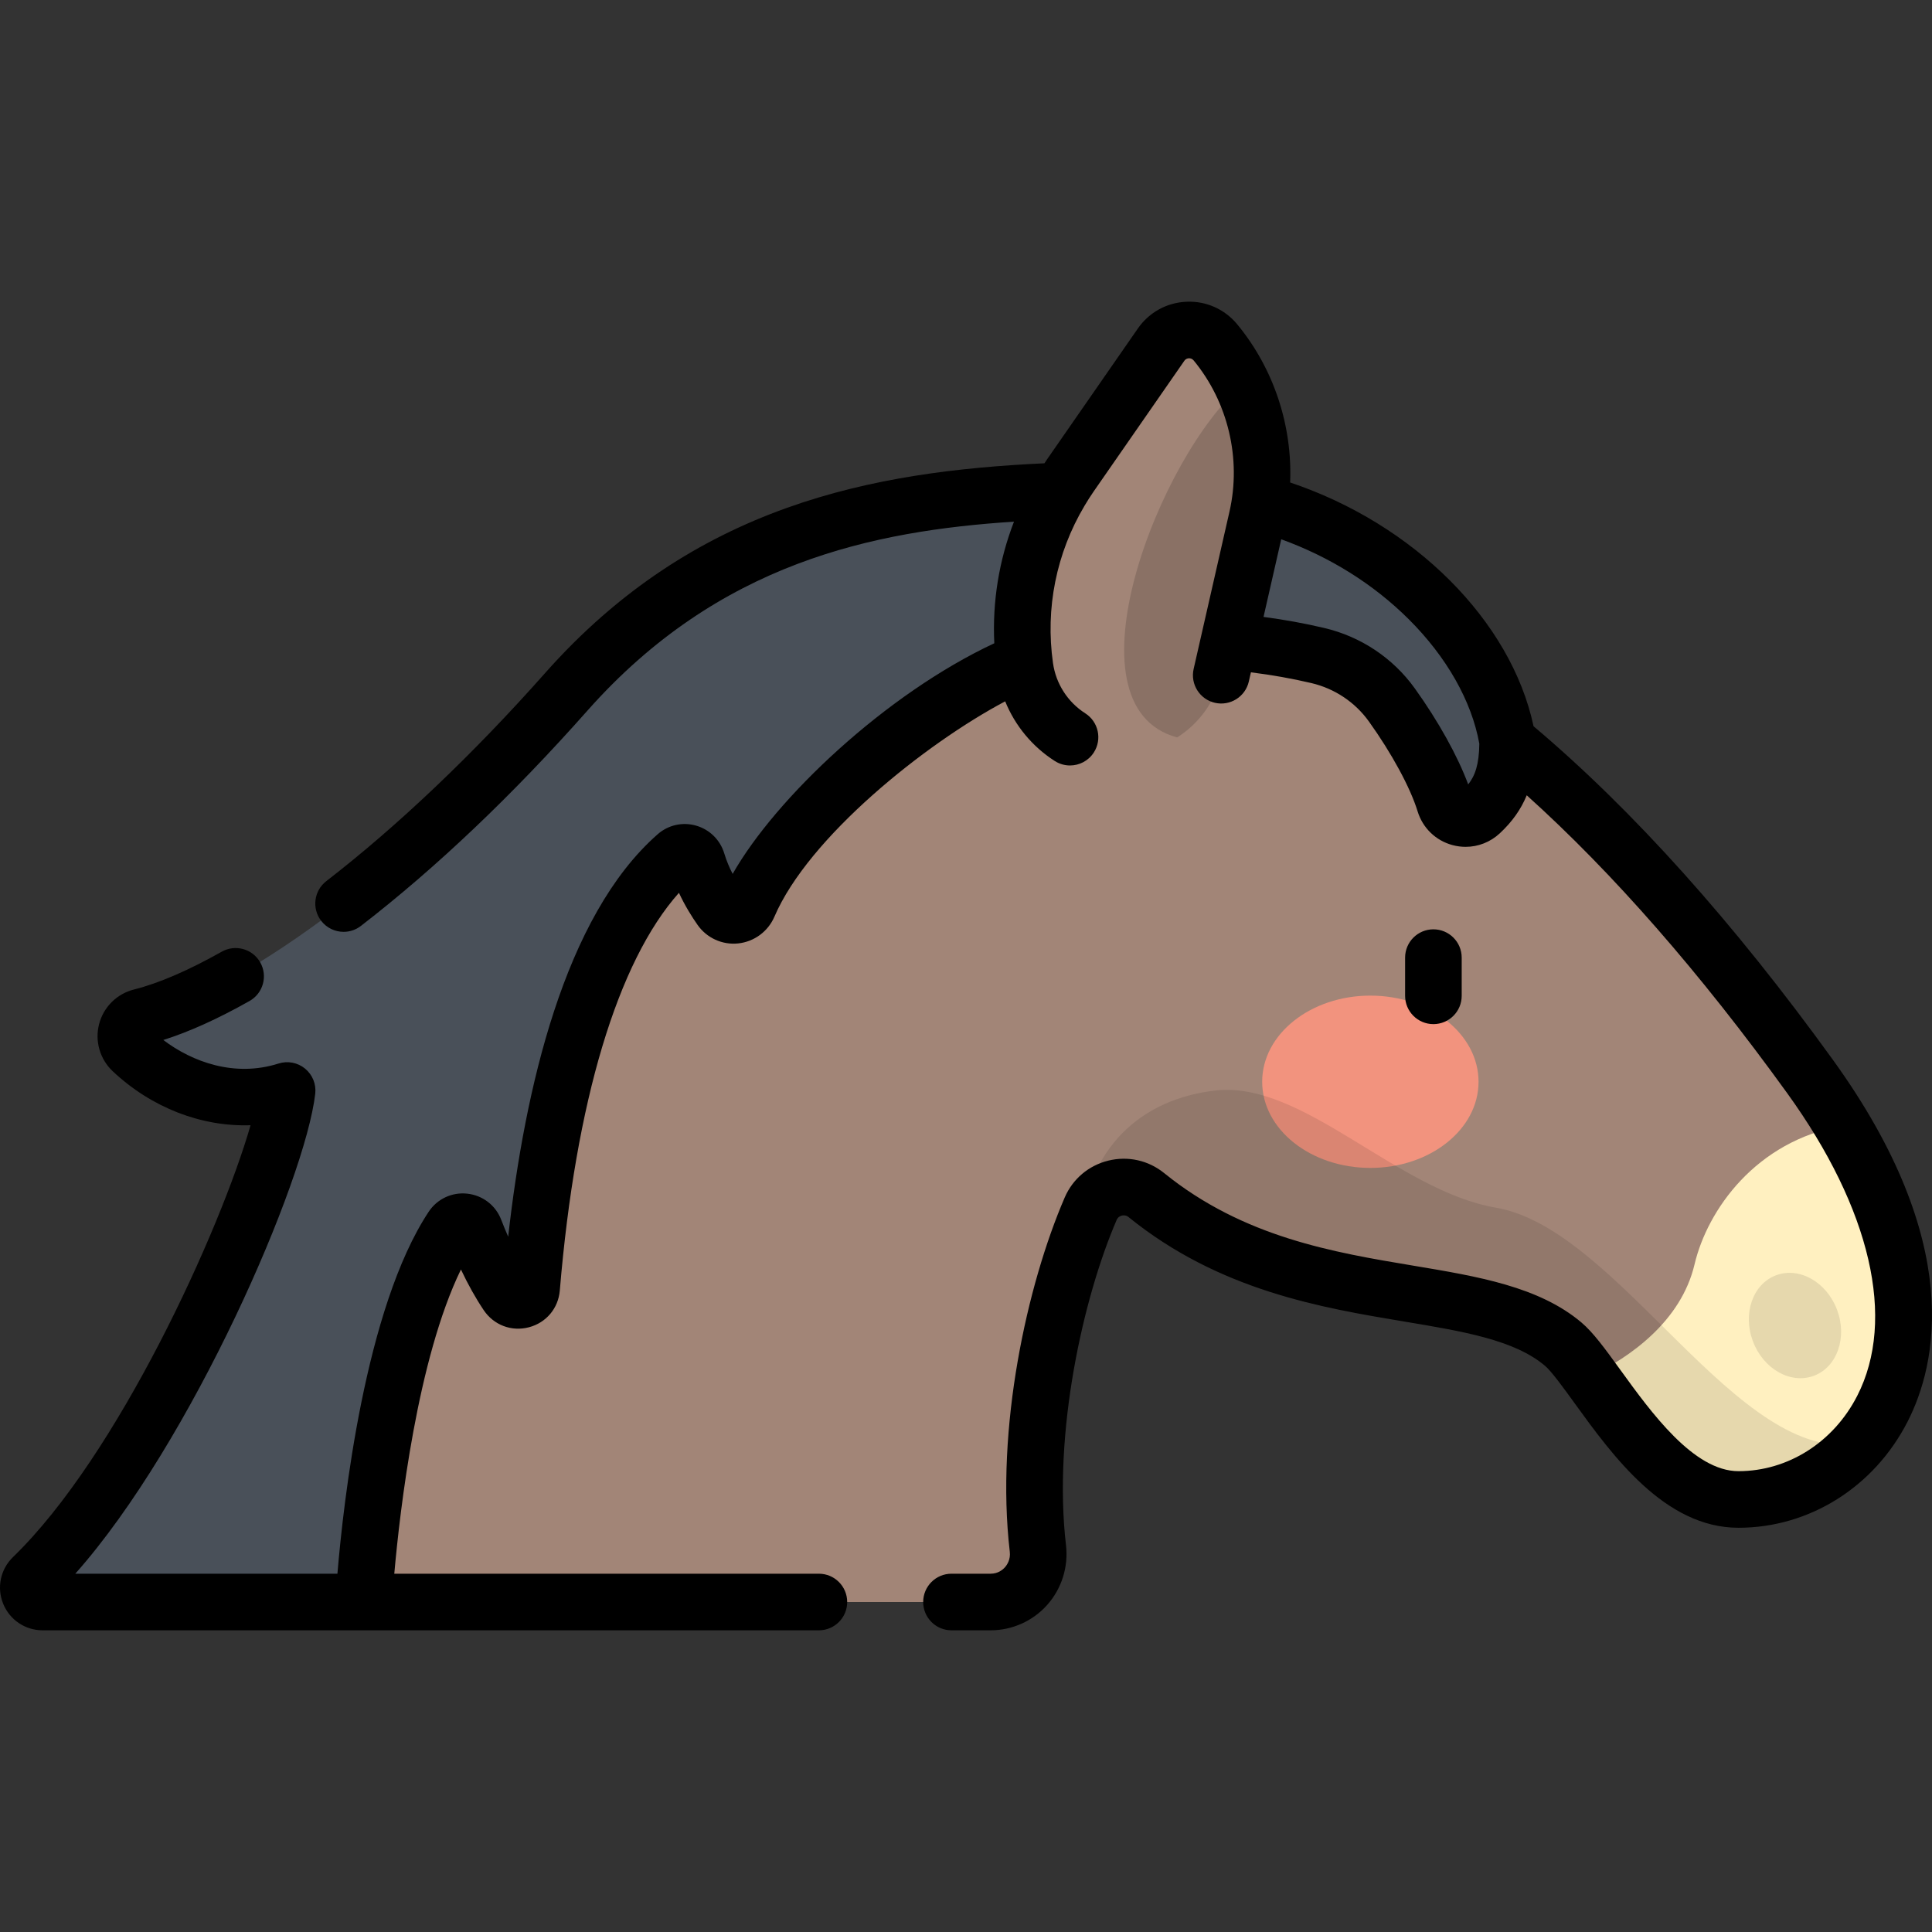 <?xml version="1.0" encoding="iso-8859-1"?>
<!-- Generator: Adobe Illustrator 19.0.0, SVG Export Plug-In . SVG Version: 6.00 Build 0)  -->
<svg version="1.1" id="Capa_1" xmlns="http://www.w3.org/2000/svg" xmlns:xlink="http://www.w3.org/1999/xlink" x="0px" y="0px"
	 viewBox="0 0 511.998 511.998" style="enable-background:new 0 0 511.998 511.998;" xml:space="preserve">
<rect x="0" y="0" width="511.998" height="511.998" fill="#333333" stroke="none"/>
<path style="fill:#A28577;" d="M56.832,424.549c59.194-206.96,160.079-271.114,244.411-271.114
	c64.417,0,128.834,63.148,178.467,131.896s14.784,112.044-19.009,112.044c-21.885,0-37.735-33.818-46.464-41.185
	c-22.282-18.801-70.598-7.195-110.438-39.472c-4.906-3.975-12.257-2.19-14.759,3.607c-10.11,23.424-17.466,60.204-13.992,90.032
	c0.879,7.544-4.931,14.193-12.526,14.193H56.832V424.549z"/>
<path style="fill:#495059;" d="M302.701,129.49c-49.219,1.178-106.154,1.4-152.658,53.884
	c-45.351,51.183-88.074,79.993-112.687,86.118c-4.064,1.012-5.385,6.081-2.333,8.948c10.607,9.967,26.054,15.331,41.068,10.551
	c-2.46,21.564-34.584,97.267-67.424,129.027c-2.459,2.379-0.785,6.53,2.637,6.53h85.089c0,0,3.906-69.707,23.471-99.288
	c1.504-2.274,4.979-1.878,5.96,0.666c2.942,7.629,5.966,13.197,8.589,17.098c1.872,2.783,6.19,1.687,6.468-1.655
	c2.162-25.914,9.375-89.22,38.367-114.656c1.874-1.644,4.809-0.749,5.522,1.64c1.421,4.764,3.884,9.109,6.242,12.468
	c1.903,2.711,6.021,2.194,7.325-0.85c9.957-23.211,58.394-68.747,96.64-70.459c20.267-0.908,38.011,0.384,54.276,4.216
	c7.894,1.86,14.866,6.49,19.594,13.079c5.613,7.822,11.535,17.964,14,26.016c1.259,4.115,6.364,5.454,9.51,2.519
	c5.129-4.783,7.181-10.022,7.181-18.869C394.055,163.309,354.662,128.246,302.701,129.49z"/>
<path style="fill:#A28577;" d="M295.525,199.429L295.525,199.429c-12.256-1.072-22.157-10.449-23.895-22.629l0,0
	c-2.546-17.853,1.753-36.007,12.034-50.822l24.039-34.641c3.417-4.924,10.591-5.222,14.405-0.597l0,0
	c10.685,12.957,14.758,30.137,11.027,46.512l-9.497,41.69C320.699,191.835,308.697,200.582,295.525,199.429z"/>
<ellipse style="fill:#F2937E;" cx="363.159" cy="286.677" rx="28.669" ry="22.831"/>
<path style="fill:#FFF0C0;" d="M460.702,397.375c31.609,0,64.135-37.884,27.589-99.042c-22.922,4.011-35.81,22.278-39.222,36.74
	c-3.556,15.07-17.111,24.647-27.68,29.683C430.588,377.341,443.854,397.375,460.702,397.375z"/>
<path style="opacity:0.15;enable-background:new    ;" d="M333.134,137.252c2.73-11.984,1.264-24.393-3.899-35.268
	c-21.826,18.537-48.035,85.184-17.279,93.439c5.742-3.63,10.072-9.426,11.679-16.481L333.134,137.252z"/>
<ellipse transform="matrix(-0.355 -0.935 0.935 -0.355 316.012 920.47)" style="opacity:0.1;enable-background:new    ;" cx="475.393" cy="351.271" rx="14.23" ry="11.904"/>
<path style="opacity:0.1;enable-background:new    ;" d="M460.702,397.375c11.733,0,23.59-5.225,31.997-14.917
	c-31.974,6.343-63.378-56.768-96.248-62.408c-26.193-4.495-51.164-33.692-74.323-31.059c-19.425,2.209-34.35,14.834-36.234,39.316
	l0,0c1.011-2.796,2.062-5.471,3.147-7.983c2.502-5.797,9.853-7.581,14.759-3.607c39.841,32.276,88.157,20.671,110.438,39.472
	C422.967,363.556,438.816,397.375,460.702,397.375z"/>
<path d="M379.865,271.402c4.142,0,7.499-3.357,7.499-7.499v-10.124c0-4.143-3.358-7.499-7.499-7.499
	c-4.143,0-7.499,3.357-7.499,7.499v10.124C372.366,268.045,375.723,271.402,379.865,271.402z M485.791,280.939
	c-26.41-36.58-53.105-66.316-79.383-88.473c-5.969-27.963-31.703-53.61-64.509-64.602c0.611-15.064-4.313-30.139-14.006-41.896
	c-3.325-4.032-8.233-6.229-13.447-6.004c-5.222,0.217-9.925,2.804-12.905,7.096l-24.039,34.642
	c-0.245,0.353-0.469,0.717-0.708,1.073c-45.538,2.146-92.808,10.982-132.364,55.624c-18.993,21.434-39.035,40.491-57.959,55.113
	c-3.278,2.532-3.883,7.241-1.35,10.519c1.478,1.913,3.696,2.915,5.939,2.915c1.602,0,3.216-0.511,4.58-1.565
	c19.937-15.403,40.13-34.592,60.016-57.035c34.839-39.318,75.79-47.661,113.063-50.106c-3.961,10.222-5.754,21.179-5.218,32.233
	c-28.791,13.452-57.927,41.02-69.339,61.122c-0.847-1.644-1.635-3.469-2.208-5.388c-1.074-3.599-3.867-6.367-7.472-7.405
	c-3.579-1.03-7.383-0.183-10.181,2.273c-24.748,21.712-35.247,67.649-39.625,106.66c-0.638-1.45-1.259-2.955-1.856-4.506
	c-1.47-3.814-4.912-6.456-8.983-6.898c-4.058-0.447-7.979,1.396-10.228,4.793c-16.866,25.501-22.603,77.014-24.189,95.927H19.951
	c30.855-34.731,60.968-104.218,63.59-127.211c0.288-2.527-0.725-5.028-2.689-6.643c-1.965-1.614-4.614-2.124-7.036-1.352
	c-11.644,3.703-22.867-0.428-30.539-6.239c6.847-2.158,14.513-5.624,22.853-10.335c3.606-2.038,4.878-6.612,2.841-10.219
	c-2.037-3.606-6.612-4.878-10.219-2.841c-8.747,4.942-16.772,8.4-23.205,10.002c-4.546,1.13-8.102,4.641-9.281,9.16
	c-1.181,4.521,0.207,9.322,3.622,12.531c10.332,9.709,23.58,14.736,36.514,14.29c-8.009,27.827-35.163,87.563-62.947,114.432
	c-3.329,3.221-4.358,8.073-2.623,12.363c1.734,4.287,5.846,7.057,10.474,7.057h205.707c4.143,0,7.499-3.357,7.499-7.499
	s-3.357-7.499-7.499-7.499H104.49c1.496-16.902,6.109-56.889,17.664-80.621c1.895,4.015,3.914,7.621,6.037,10.779
	c2.661,3.954,7.356,5.739,11.96,4.538c4.591-1.194,7.811-5.024,8.204-9.754c4.184-50.133,15.318-87.131,31.57-105.384
	c1.608,3.455,3.452,6.387,4.95,8.521c2.425,3.452,6.54,5.329,10.734,4.89c4.247-0.441,7.933-3.159,9.62-7.092
	c9.013-21.012,39.804-45.749,61.152-57.063c2.619,6.438,7.166,11.982,13.138,15.808c1.253,0.803,2.654,1.186,4.039,1.186
	c2.471,0,4.891-1.221,6.322-3.455c2.234-3.488,1.218-8.126-2.27-10.36c-4.658-2.983-7.775-7.831-8.556-13.302
	c-2.073-14.526,0.891-29.148,8.333-41.665c0.023-0.036,0.043-0.073,0.065-0.11c0.751-1.257,1.531-2.501,2.373-3.713l24.039-34.64
	c0.361-0.521,0.854-0.648,1.203-0.662c0.354-0.01,0.85,0.071,1.254,0.56c9.14,11.085,12.692,26.066,9.501,40.075l-9.497,41.69
	c-0.92,4.039,1.608,8.058,5.646,8.978c4.036,0.917,8.058-1.608,8.978-5.646l0.554-2.432c5.568,0.693,10.86,1.633,16.031,2.851
	c6.16,1.452,11.565,5.058,15.221,10.152c6.052,8.431,11.002,17.566,12.922,23.838c1.351,4.412,4.813,7.756,9.258,8.946
	c1.15,0.309,2.314,0.459,3.468,0.459c3.323,0,6.555-1.251,9.071-3.598c3.236-3.019,5.569-6.283,7.124-10.062
	c22.814,20.538,45.989,47.038,69.033,78.956c22.155,30.689,28.916,59.918,18.547,80.193c-6.298,12.314-18.358,19.963-31.475,19.963
	c-11.868,0-23.101-15.521-31.304-26.854c-3.999-5.525-7.156-9.889-10.325-12.562c-11.246-9.488-27.407-12.184-44.517-15.038
	c-21.106-3.521-45.029-7.51-66.037-24.529c-4.185-3.391-9.585-4.599-14.812-3.311c-5.216,1.282-9.427,4.846-11.554,9.772
	c-9.991,23.146-18.368,61.148-14.556,93.872c0.24,2.063-0.704,3.472-1.288,4.127c-0.565,0.635-1.808,1.699-3.79,1.699h-10.372
	c-4.143,0-7.499,3.357-7.499,7.499s3.357,7.499,7.499,7.499h10.372c5.724,0,11.188-2.451,14.993-6.724
	c3.837-4.311,5.653-10.082,4.982-15.837c-3.472-29.804,4.528-65.571,13.429-86.191c0.326-0.755,0.923-1.043,1.366-1.152
	c0.369-0.09,1.095-0.159,1.787,0.4c24.081,19.51,51.211,24.035,73.011,27.671c15.675,2.614,29.212,4.872,37.311,11.707
	c1.768,1.49,4.858,5.762,7.847,9.892c10.098,13.952,23.927,33.06,43.455,33.06c18.776,0,35.953-10.779,44.827-28.133
	C513.185,361.776,520.797,329.428,485.791,280.939z M389.086,207.881c-2.756-7.458-7.898-16.739-14.146-25.445
	c-5.769-8.039-14.279-13.725-23.968-16.007c-5.232-1.233-10.564-2.203-16.124-2.942l4.687-20.571
	c12.864,4.654,24.421,11.867,33.752,21.144c10.076,10.018,16.716,21.724,18.748,33.031
	C391.965,202.536,390.944,205.509,389.086,207.881z"/>
<g>
</g>
<g>
</g>
<g>
</g>
<g>
</g>
<g>
</g>
<g>
</g>
<g>
</g>
<g>
</g>
<g>
</g>
<g>
</g>
<g>
</g>
<g>
</g>
<g>
</g>
<g>
</g>
<g>
</g>
</svg>
